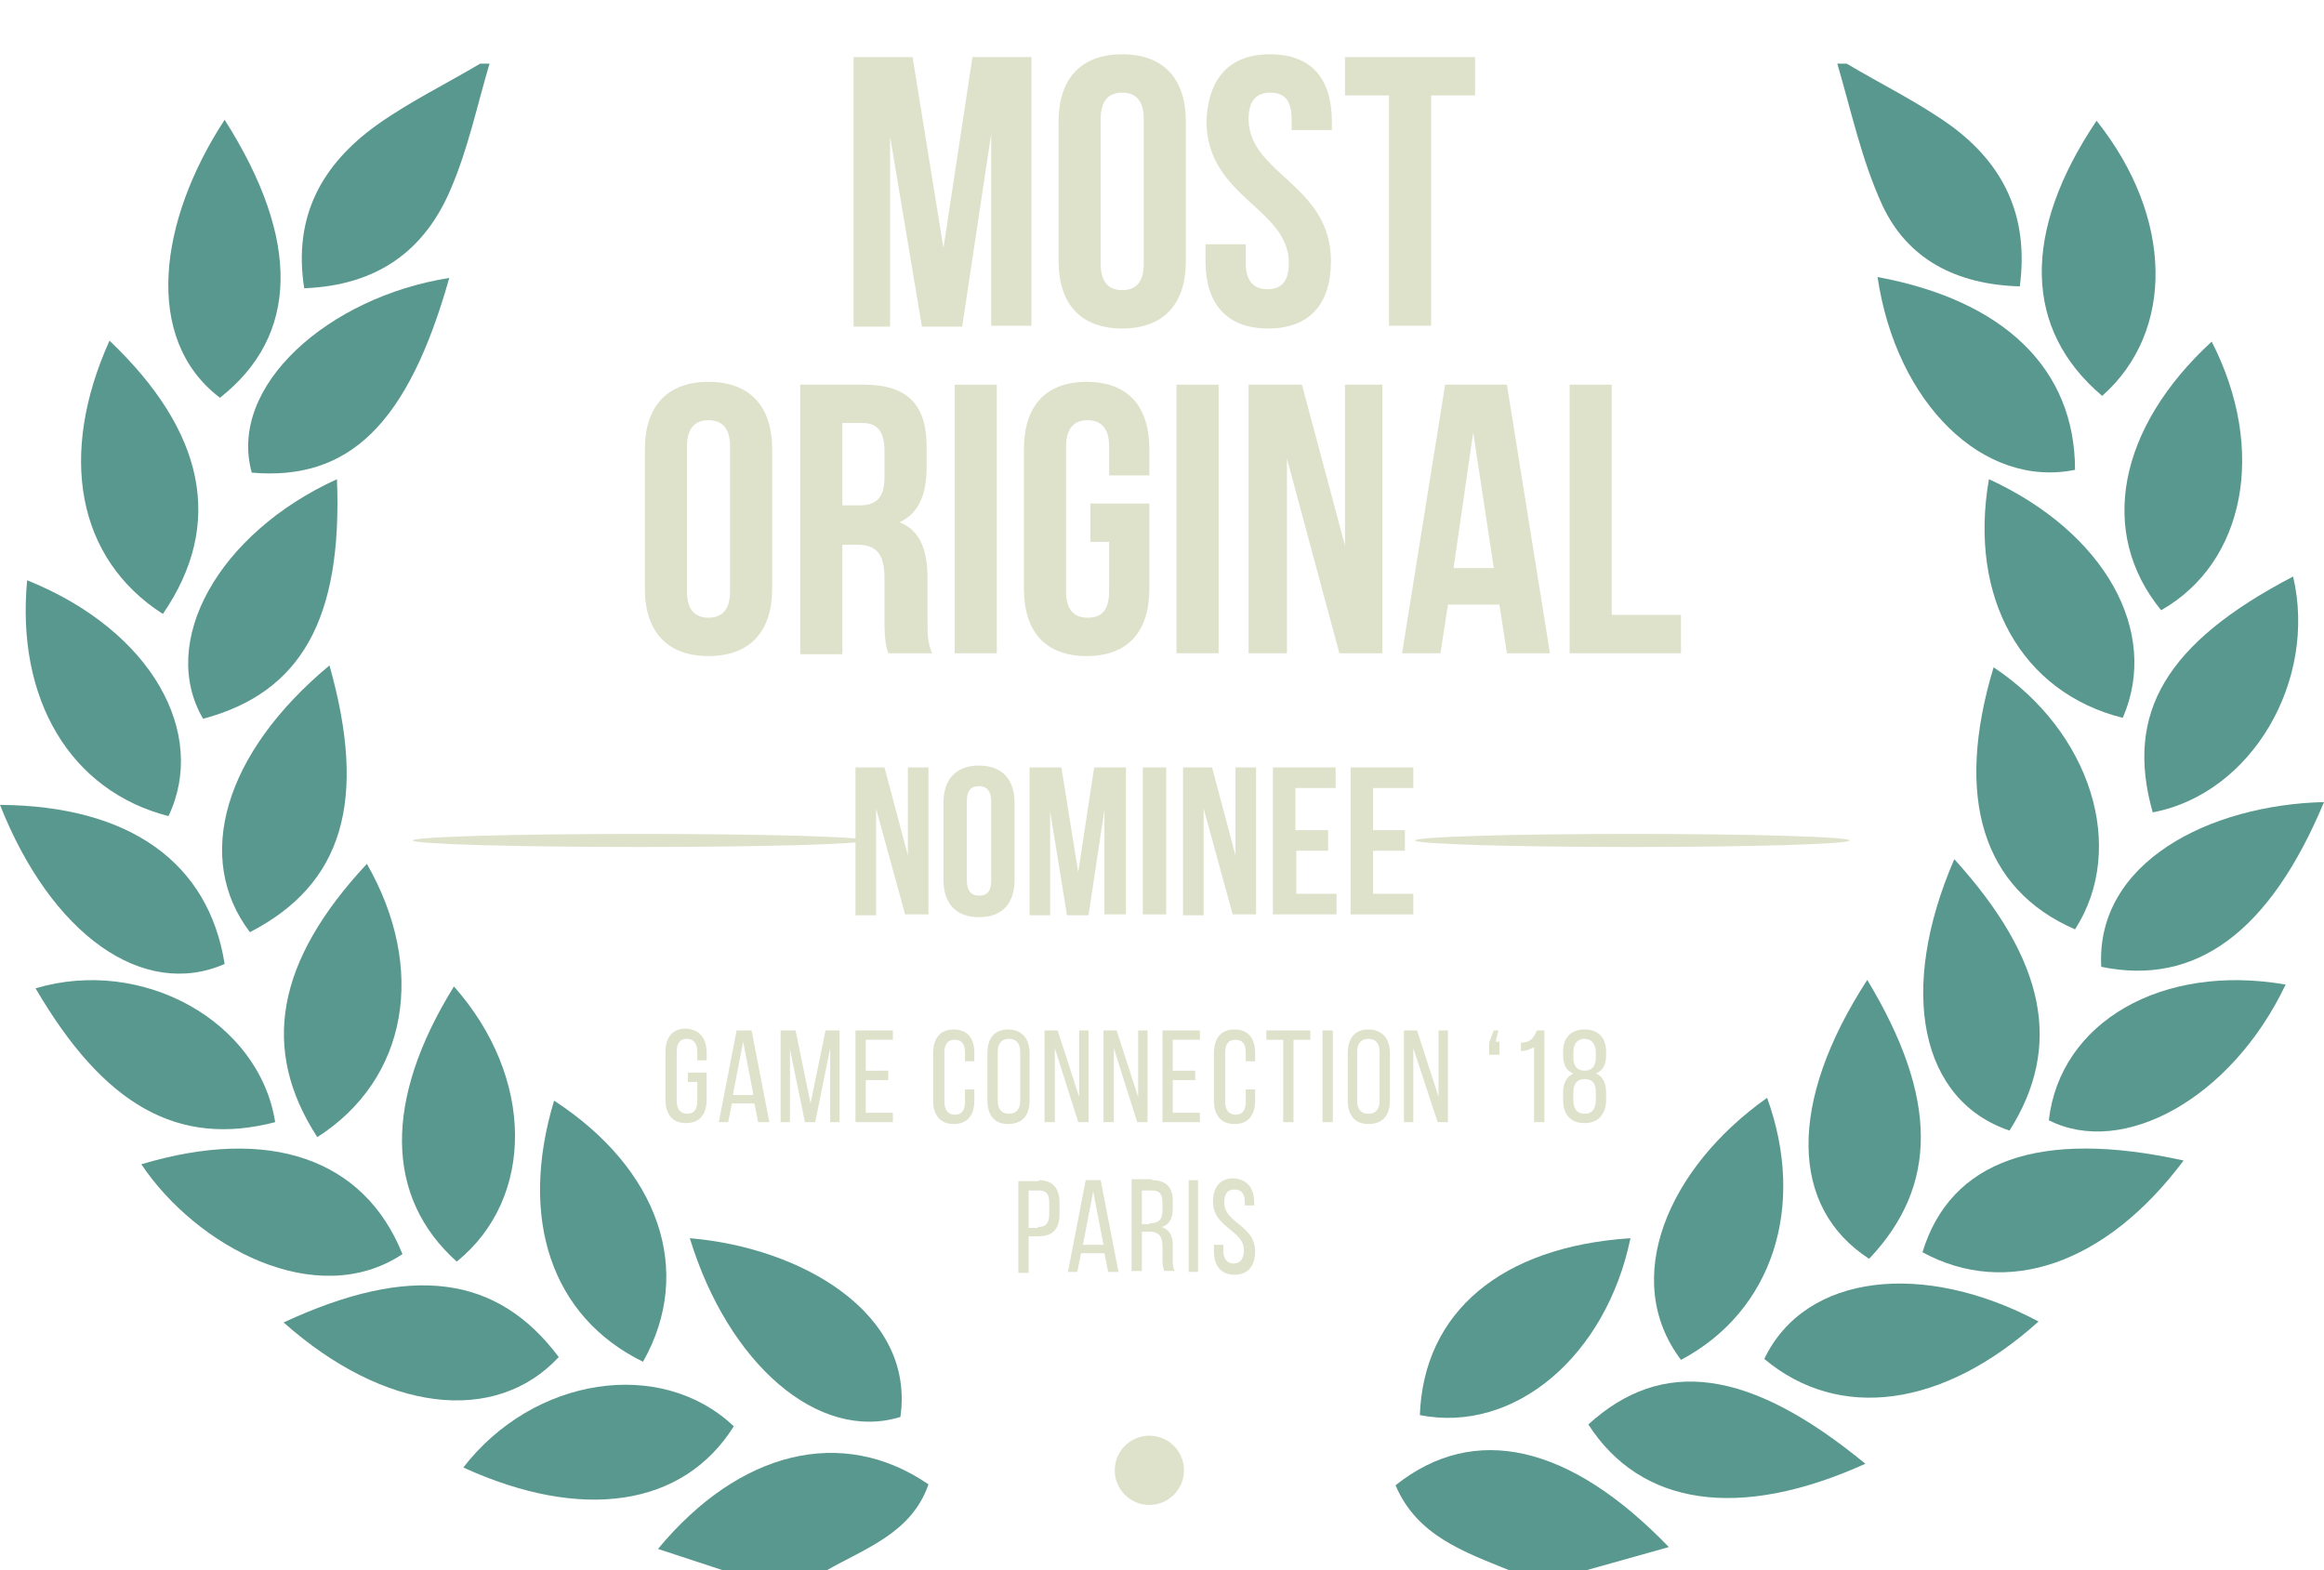 <?xml version="1.0" encoding="utf-8"?>
<!-- Generator: Adobe Illustrator 23.0.1, SVG Export Plug-In . SVG Version: 6.00 Build 0)  -->
<svg version="1.1" id="Isolation_Mode" xmlns="http://www.w3.org/2000/svg" xmlns:xlink="http://www.w3.org/1999/xlink" x="0px"
	 y="0px" viewBox="0 0 248.3 167.8" style="enable-background:new 0 0 248.3 167.8;" xml:space="preserve">
<style type="text/css">
	.st0{fill:#DEE2CB;}
	.st1{fill:#59988F;}
	.st2{enable-background:new    ;}
</style>
<title>7</title>
<ellipse class="st0" cx="68.3" cy="89.8" rx="24.2" ry="0.7"/>
<ellipse class="st0" cx="174.4" cy="89.8" rx="23.2" ry="0.7"/>
<path class="st1" d="M77.3,167.8l-7-2.3c8.7-10.5,19.7-13.2,28.9-6.9c-1.8,5.2-6.7,6.8-10.9,9.2H77.3z"/>
<path class="st1" d="M161.3,167.8c-4.9-2-9.9-3.7-12.2-9.1c8.4-6.7,18.6-4.4,29.2,6.6l-8.9,2.5H161.3z"/>
<path class="st1" d="M197.3,6.8c3.7,2.2,7.6,4.1,11.1,6.6c5.6,4.1,8.4,9.6,7.4,17.2c-6.8-0.2-12-2.9-14.7-8.7
	c-2.2-4.8-3.3-10-4.8-15.1L197.3,6.8z"/>
<path class="st1" d="M52.3,6.8c-1.3,4.4-2.3,9.1-4.1,13.3c-2.8,6.7-7.9,10.4-15.7,10.7c-1.2-7.7,1.9-13.2,7.7-17.4
	c3.5-2.5,7.4-4.4,11.1-6.6L52.3,6.8z"/>
<path class="st1" d="M199.5,104.7c7.6,12.6,7.6,22,0.2,29.8C191.2,129,191,117.8,199.5,104.7z"/>
<path class="st1" d="M48.8,134.8c-7.7-6.9-7.8-17.3-0.3-29.4C57.1,115.1,57.2,128,48.8,134.8z"/>
<path class="st1" d="M213,71.3c10.4,6.9,14.3,19.3,8.7,28C211.8,95,208.8,85.2,213,71.3z"/>
<path class="st1" d="M35.2,71.1c4.1,14.5,1.4,23.4-8.5,28.5C20.7,91.7,23.9,80.5,35.2,71.1z"/>
<path class="st1" d="M208.8,91.8c9.8,10.8,11.6,20,5.9,29C205.2,117.6,202.7,105.9,208.8,91.8z"/>
<path class="st1" d="M18,87.2C7.5,84.5,1.7,74.7,2.9,62C16.3,67.4,22.2,78.4,18,87.2z"/>
<path class="st1" d="M33.9,121.5c-6.1-9.4-4.4-18.8,5.3-29.2C45.6,103.5,43.6,115.3,33.9,121.5z"/>
<path class="st1" d="M174.2,132.3c-2.6,12.6-12.4,20.9-22.5,18.9C152.1,140.2,160.4,133.2,174.2,132.3z"/>
<path class="st1" d="M43,134c-9.2,6.1-22-0.8-27.9-9.6C28.8,120.3,38.9,123.8,43,134z"/>
<path class="st1" d="M221.7,50.2c-9.8,2-19.1-7.1-21.1-20.6C214.1,32.1,221.7,39.4,221.7,50.2z"/>
<path class="st1" d="M179.6,145.3c-6.5-8.6-1.4-20.5,9.2-28C193,128.9,189.4,140.1,179.6,145.3z"/>
<path class="st1" d="M68.7,145.5c-9.8-4.8-13.3-15.3-9.5-27.9C70.4,124.9,74.2,135.8,68.7,145.5z"/>
<path class="st1" d="M48,29.7c-4.4,15.6-10.7,21.7-21.1,20.8C24.3,41.2,35.2,31.7,48,29.7z"/>
<path class="st1" d="M230.9,65.2c-6.8-8.3-4.6-19.5,5.4-28.7C242.2,48,239.9,60.1,230.9,65.2z"/>
<path class="st1" d="M73.7,132.3c11.9,1,24.1,8,22.5,19.1C87.4,154.1,77.8,145.7,73.7,132.3z"/>
<path class="st1" d="M36,51.2c0.6,14.9-3.8,22.8-14.3,25.6C16.9,68.6,23.3,57,36,51.2z"/>
<path class="st1" d="M226.8,76.7C216,74,210.3,63.9,212.5,51.2C224.9,56.9,230.8,67.5,226.8,76.7z"/>
<path class="st1" d="M230,86.8c-3-10.6,1.4-18.1,15-25.2C247.6,72.7,240.6,84.8,230,86.8z"/>
<path class="st1" d="M0,86c13.9,0.1,22.3,6.2,24,17C15.3,106.8,5.5,99.9,0,86z"/>
<path class="st1" d="M29.4,119.9c-10.4,2.7-18.3-1.8-25.6-14.3C15.2,102.2,27.7,109.1,29.4,119.9z"/>
<path class="st1" d="M188.5,145.2c4.4-9.2,17.1-10.5,29.3-4C207.6,150.4,196.5,151.9,188.5,145.2z"/>
<path class="st1" d="M199.3,156.4c-13.5,6.1-24,4.5-29.6-4.2C177.6,145,186.9,146.2,199.3,156.4z"/>
<path class="st1" d="M78.4,152.4c-5.4,8.6-16.2,10.2-28.9,4.4C57,147.1,70.6,145,78.4,152.4z"/>
<path class="st1" d="M224.6,42.3c-8.4-7.1-8.6-17.5-0.6-29.4C232.2,23.2,232.4,35.4,224.6,42.3z"/>
<path class="st1" d="M248.3,85.7c-5.8,13.9-13.7,19.7-23.8,17.6C223.9,92.1,236.1,86,248.3,85.7z"/>
<path class="st1" d="M17.4,65.6c-9.2-5.9-11.2-17-5.7-29.2C21.9,46.1,24,56,17.4,65.6z"/>
<path class="st1" d="M24,12.8c8.2,12.9,7.9,23.1-0.5,29.7C15.2,36.2,17,23.5,24,12.8z"/>
<path class="st1" d="M244.2,105.2c-5.8,12.2-17.4,18.5-25.3,14.5C220.1,109.2,231,102.9,244.2,105.2z"/>
<path class="st1" d="M233.3,124c-8.3,11.1-18.9,14.7-27.9,9.8C208.4,124,217.9,120.6,233.3,124z"/>
<path class="st1" d="M30.3,141.3c13.6-6.3,22.8-5.1,29.4,3.7C52.9,152.3,41.1,150.9,30.3,141.3z"/>
<g class="st2">
	<path class="st0" d="M100.8,26.5l3.1-20.4h6.3v28.7h-4.3V14.3l-3.1,20.6h-4.3l-3.4-20.3v20.3h-3.9V6.1h6.3L100.8,26.5z"/>
	<path class="st0" d="M113.1,13c0-4.6,2.4-7.2,6.8-7.2c4.4,0,6.8,2.6,6.8,7.2v14.9c0,4.6-2.4,7.2-6.8,7.2c-4.4,0-6.8-2.6-6.8-7.2V13
		z M117.6,28.2c0,2,0.9,2.8,2.3,2.8c1.4,0,2.3-0.8,2.3-2.8V12.7c0-2-0.9-2.8-2.3-2.8c-1.4,0-2.3,0.8-2.3,2.8V28.2z"/>
	<path class="st0" d="M135.7,5.8c4.4,0,6.6,2.6,6.6,7.2v0.9h-4.3v-1.2c0-2-0.8-2.8-2.3-2.8c-1.4,0-2.3,0.8-2.3,2.8
		c0,5.9,8.8,7,8.8,15.2c0,4.6-2.3,7.2-6.7,7.2s-6.7-2.6-6.7-7.2v-1.8h4.3v2c0,2,0.9,2.8,2.3,2.8s2.3-0.7,2.3-2.8
		c0-5.9-8.8-7-8.8-15.2C129.1,8.4,131.3,5.8,135.7,5.8z"/>
	<path class="st0" d="M143.7,6.1h13.9v4.1h-4.7v24.6h-4.5V10.2h-4.7V6.1z"/>
</g>
<g class="st2">
	<path class="st0" d="M68.9,48c0-4.6,2.4-7.2,6.8-7.2c4.4,0,6.8,2.6,6.8,7.2v14.9c0,4.6-2.4,7.2-6.8,7.2c-4.4,0-6.8-2.6-6.8-7.2V48z
		 M73.4,63.2c0,2,0.9,2.8,2.3,2.8c1.4,0,2.3-0.8,2.3-2.8V47.7c0-2-0.9-2.8-2.3-2.8c-1.4,0-2.3,0.8-2.3,2.8V63.2z"/>
	<path class="st0" d="M94.9,69.8c-0.2-0.7-0.4-1.2-0.4-3.5v-4.5c0-2.7-0.9-3.6-3-3.6H90v11.7h-4.5V41.1h6.8c4.7,0,6.7,2.2,6.7,6.6
		V50c0,2.9-0.9,4.9-2.9,5.8c2.3,0.9,3,3.1,3,6.1v4.4c0,1.4,0,2.4,0.5,3.5H94.9z M90,45.2V54h1.8c1.7,0,2.7-0.7,2.7-3v-2.8
		c0-2-0.7-3-2.3-3H90z"/>
	<path class="st0" d="M102,41.1h4.5v28.7H102V41.1z"/>
	<path class="st0" d="M116.5,53.8h6.3v9.1c0,4.6-2.3,7.2-6.7,7.2s-6.7-2.6-6.7-7.2V48c0-4.6,2.3-7.2,6.7-7.2s6.7,2.6,6.7,7.2v2.8
		h-4.3v-3.1c0-2-0.9-2.8-2.3-2.8c-1.4,0-2.3,0.8-2.3,2.8v15.5c0,2,0.9,2.8,2.3,2.8c1.4,0,2.3-0.7,2.3-2.8v-5.3h-2V53.8z"/>
	<path class="st0" d="M125.7,41.1h4.5v28.7h-4.5V41.1z"/>
	<path class="st0" d="M137.5,49v20.8h-4.1V41.1h5.7l4.6,17.2V41.1h4v28.7h-4.6L137.5,49z"/>
	<path class="st0" d="M165.6,69.8H161l-0.8-5.2h-5.5l-0.8,5.2h-4.1l4.6-28.7h6.6L165.6,69.8z M155.3,60.7h4.3l-2.2-14.5L155.3,60.7z
		"/>
	<path class="st0" d="M167.7,41.1h4.5v24.6h7.4v4.1h-11.9V41.1z"/>
</g>
<g class="st2">
	<path class="st0" d="M93.6,86.4v11.4h-2.2V82h3.1l2.5,9.4V82h2.2v15.7h-2.5L93.6,86.4z"/>
	<path class="st0" d="M100.8,85.8c0-2.5,1.3-4,3.8-4c2.4,0,3.8,1.4,3.8,4V94c0,2.5-1.3,4-3.8,4c-2.4,0-3.8-1.4-3.8-4V85.8z
		 M103.3,94.1c0,1.1,0.5,1.6,1.3,1.6c0.8,0,1.3-0.4,1.3-1.6v-8.5c0-1.1-0.5-1.6-1.3-1.6c-0.8,0-1.3,0.4-1.3,1.6V94.1z"/>
	<path class="st0" d="M115.2,93.2l1.7-11.2h3.4v15.7H118V86.5l-1.7,11.3h-2.3l-1.8-11.1v11.1h-2.2V82h3.4L115.2,93.2z"/>
	<path class="st0" d="M122.1,82h2.5v15.7h-2.5V82z"/>
	<path class="st0" d="M128.6,86.4v11.4h-2.2V82h3.1l2.5,9.4V82h2.2v15.7h-2.5L128.6,86.4z"/>
	<path class="st0" d="M138.5,88.7h3.4v2.2h-3.4v4.6h4.3v2.2H136V82h6.7v2.2h-4.3V88.7z"/>
	<path class="st0" d="M146.7,88.7h3.4v2.2h-3.4v4.6h4.3v2.2h-6.7V82h6.7v2.2h-4.3V88.7z"/>
</g>
<g class="st2">
	<path class="st0" d="M75.5,112.5v0.8h-1v-0.9c0-0.9-0.4-1.4-1.1-1.4c-0.8,0-1.1,0.5-1.1,1.4v5.2c0,0.9,0.4,1.4,1.1,1.4
		c0.8,0,1.1-0.5,1.1-1.4v-2h-1v-1h2v2.9c0,1.5-0.7,2.5-2.2,2.5c-1.5,0-2.2-1-2.2-2.5v-5.1c0-1.5,0.7-2.5,2.2-2.5
		C74.8,110,75.5,111,75.5,112.5z"/>
</g>
<g class="st2">
	<path class="st0" d="M78.2,117.9l-0.4,2h-1l1.9-9.8h1.6l1.9,9.8H81l-0.4-2H78.2z M78.3,117h2.2l-1.1-5.7L78.3,117z"/>
	<path class="st0" d="M87.1,119.9h-1.1l-1.6-7.8v7.8h-1v-9.8H85l1.6,7.8l1.6-7.8h1.5v9.8h-1V112L87.1,119.9z"/>
	<path class="st0" d="M94.9,114.4v1h-2.4v3.5h2.9v1h-4v-9.8h4v1h-2.9v3.3H94.9z"/>
	<path class="st0" d="M104.1,112.5v0.9h-1v-0.9c0-0.9-0.3-1.4-1.1-1.4c-0.8,0-1.1,0.5-1.1,1.4v5.2c0,0.9,0.4,1.4,1.1,1.4
		c0.8,0,1.1-0.5,1.1-1.4v-1.3h1v1.2c0,1.5-0.7,2.5-2.2,2.5c-1.5,0-2.2-1-2.2-2.5v-5.1c0-1.5,0.7-2.5,2.2-2.5
		C103.4,110,104.1,111,104.1,112.5z"/>
	<path class="st0" d="M105.5,112.5c0-1.5,0.7-2.5,2.2-2.5c1.5,0,2.3,1,2.3,2.5v5.1c0,1.5-0.7,2.5-2.3,2.5c-1.5,0-2.2-1-2.2-2.5
		V112.5z M106.6,117.6c0,0.9,0.4,1.4,1.2,1.4c0.8,0,1.2-0.5,1.2-1.4v-5.2c0-0.9-0.4-1.4-1.2-1.4c-0.8,0-1.2,0.5-1.2,1.4V117.6z"/>
	<path class="st0" d="M112.6,119.9h-1v-9.8h1.4l2.3,7.1v-7.1h1v9.8h-1.1l-2.5-7.9V119.9z"/>
	<path class="st0" d="M118.9,119.9h-1v-9.8h1.4l2.3,7.1v-7.1h1v9.8h-1.1l-2.5-7.9V119.9z"/>
	<path class="st0" d="M127.7,114.4v1h-2.4v3.5h2.9v1h-4v-9.8h4v1h-2.9v3.3H127.7z"/>
	<path class="st0" d="M134.1,112.5v0.9h-1v-0.9c0-0.9-0.3-1.4-1.1-1.4c-0.8,0-1.1,0.5-1.1,1.4v5.2c0,0.9,0.4,1.4,1.1,1.4
		c0.8,0,1.1-0.5,1.1-1.4v-1.3h1v1.2c0,1.5-0.7,2.5-2.2,2.5c-1.5,0-2.2-1-2.2-2.5v-5.1c0-1.5,0.7-2.5,2.2-2.5
		C133.4,110,134.1,111,134.1,112.5z"/>
	<path class="st0" d="M137.1,119.9v-8.8h-1.8v-1h4.7v1h-1.8v8.8H137.1z"/>
	<path class="st0" d="M142.4,110.1v9.8h-1.1v-9.8H142.4z"/>
	<path class="st0" d="M144,112.5c0-1.5,0.7-2.5,2.2-2.5c1.5,0,2.3,1,2.3,2.5v5.1c0,1.5-0.7,2.5-2.3,2.5c-1.5,0-2.2-1-2.2-2.5V112.5z
		 M145,117.6c0,0.9,0.4,1.4,1.2,1.4c0.8,0,1.2-0.5,1.2-1.4v-5.2c0-0.9-0.4-1.4-1.2-1.4c-0.8,0-1.2,0.5-1.2,1.4V117.6z"/>
	<path class="st0" d="M151,119.9h-1v-9.8h1.4l2.3,7.1v-7.1h1v9.8h-1.1L151,112V119.9z"/>
	<path class="st0" d="M159.6,110.1h0.5l-0.3,1.2h0.4v1.4h-1.1v-1.3L159.6,110.1z"/>
	<path class="st0" d="M163.9,111.9c-0.4,0.2-0.8,0.4-1.4,0.4v-0.9c1.1,0,1.4-0.6,1.7-1.3h0.8v9.8h-1.1V111.9z"/>
	<path class="st0" d="M171.6,112.4v0.3c0,1-0.3,1.7-1.1,2c0.8,0.3,1.1,1.1,1.1,2.1v0.7c0,1.5-0.8,2.5-2.3,2.5
		c-1.5,0-2.3-0.9-2.3-2.5v-0.7c0-1,0.3-1.7,1.1-2.1c-0.8-0.3-1.1-1-1.1-2v-0.3c0-1.5,0.8-2.4,2.3-2.4S171.6,110.9,171.6,112.4z
		 M168.1,112.5v0.5c0,1,0.5,1.4,1.2,1.4s1.2-0.4,1.2-1.4v-0.5c0-1-0.5-1.5-1.2-1.5S168.1,111.4,168.1,112.5z M168.1,116.7v0.8
		c0,1,0.4,1.5,1.2,1.5c0.8,0,1.2-0.5,1.2-1.5v-0.8c0-1-0.4-1.4-1.2-1.4S168.1,115.8,168.1,116.7z"/>
</g>
<g class="st2">
	<path class="st0" d="M111,126.1c1.5,0,2.2,0.9,2.2,2.4v1.2c0,1.6-0.7,2.4-2.3,2.4h-1v3.9h-1.1v-9.8H111z M110.9,131.1
		c0.8,0,1.2-0.4,1.2-1.3v-1.3c0-0.9-0.3-1.3-1.1-1.3h-1.1v4H110.9z"/>
</g>
<g class="st2">
	<path class="st0" d="M115.5,133.9l-0.4,2h-1l1.9-9.8h1.6l1.9,9.8h-1.1l-0.4-2H115.5z M115.7,133h2.2l-1.1-5.7L115.7,133z"/>
	<path class="st0" d="M123.1,126.1c1.5,0,2.2,0.8,2.2,2.2v0.8c0,1.1-0.4,1.8-1.2,2c0.9,0.3,1.2,1,1.2,2v1.5c0,0.4,0,0.8,0.2,1.2
		h-1.1c-0.1-0.3-0.2-0.5-0.2-1.2v-1.5c0-1.1-0.5-1.5-1.4-1.5H122v4.2h-1.1v-9.8H123.1z M122.8,130.7c0.9,0,1.4-0.3,1.4-1.3v-0.9
		c0-0.9-0.3-1.3-1.1-1.3H122v3.6H122.8z"/>
	<path class="st0" d="M128,126.1v9.8H127v-9.8H128z"/>
	<path class="st0" d="M134,128.5v0.3h-1v-0.3c0-0.9-0.3-1.4-1.1-1.4c-0.8,0-1.1,0.5-1.1,1.4c0,2.2,3.3,2.4,3.3,5.2
		c0,1.5-0.7,2.5-2.2,2.5c-1.5,0-2.2-1-2.2-2.5V133h1v0.6c0,0.9,0.4,1.4,1.1,1.4s1.1-0.5,1.1-1.4c0-2.2-3.3-2.4-3.3-5.2
		c0-1.5,0.7-2.5,2.2-2.5C133.3,126,134,127,134,128.5z"/>
</g>
<circle class="st0" cx="122.8" cy="157.1" r="3.7"/>
</svg>
